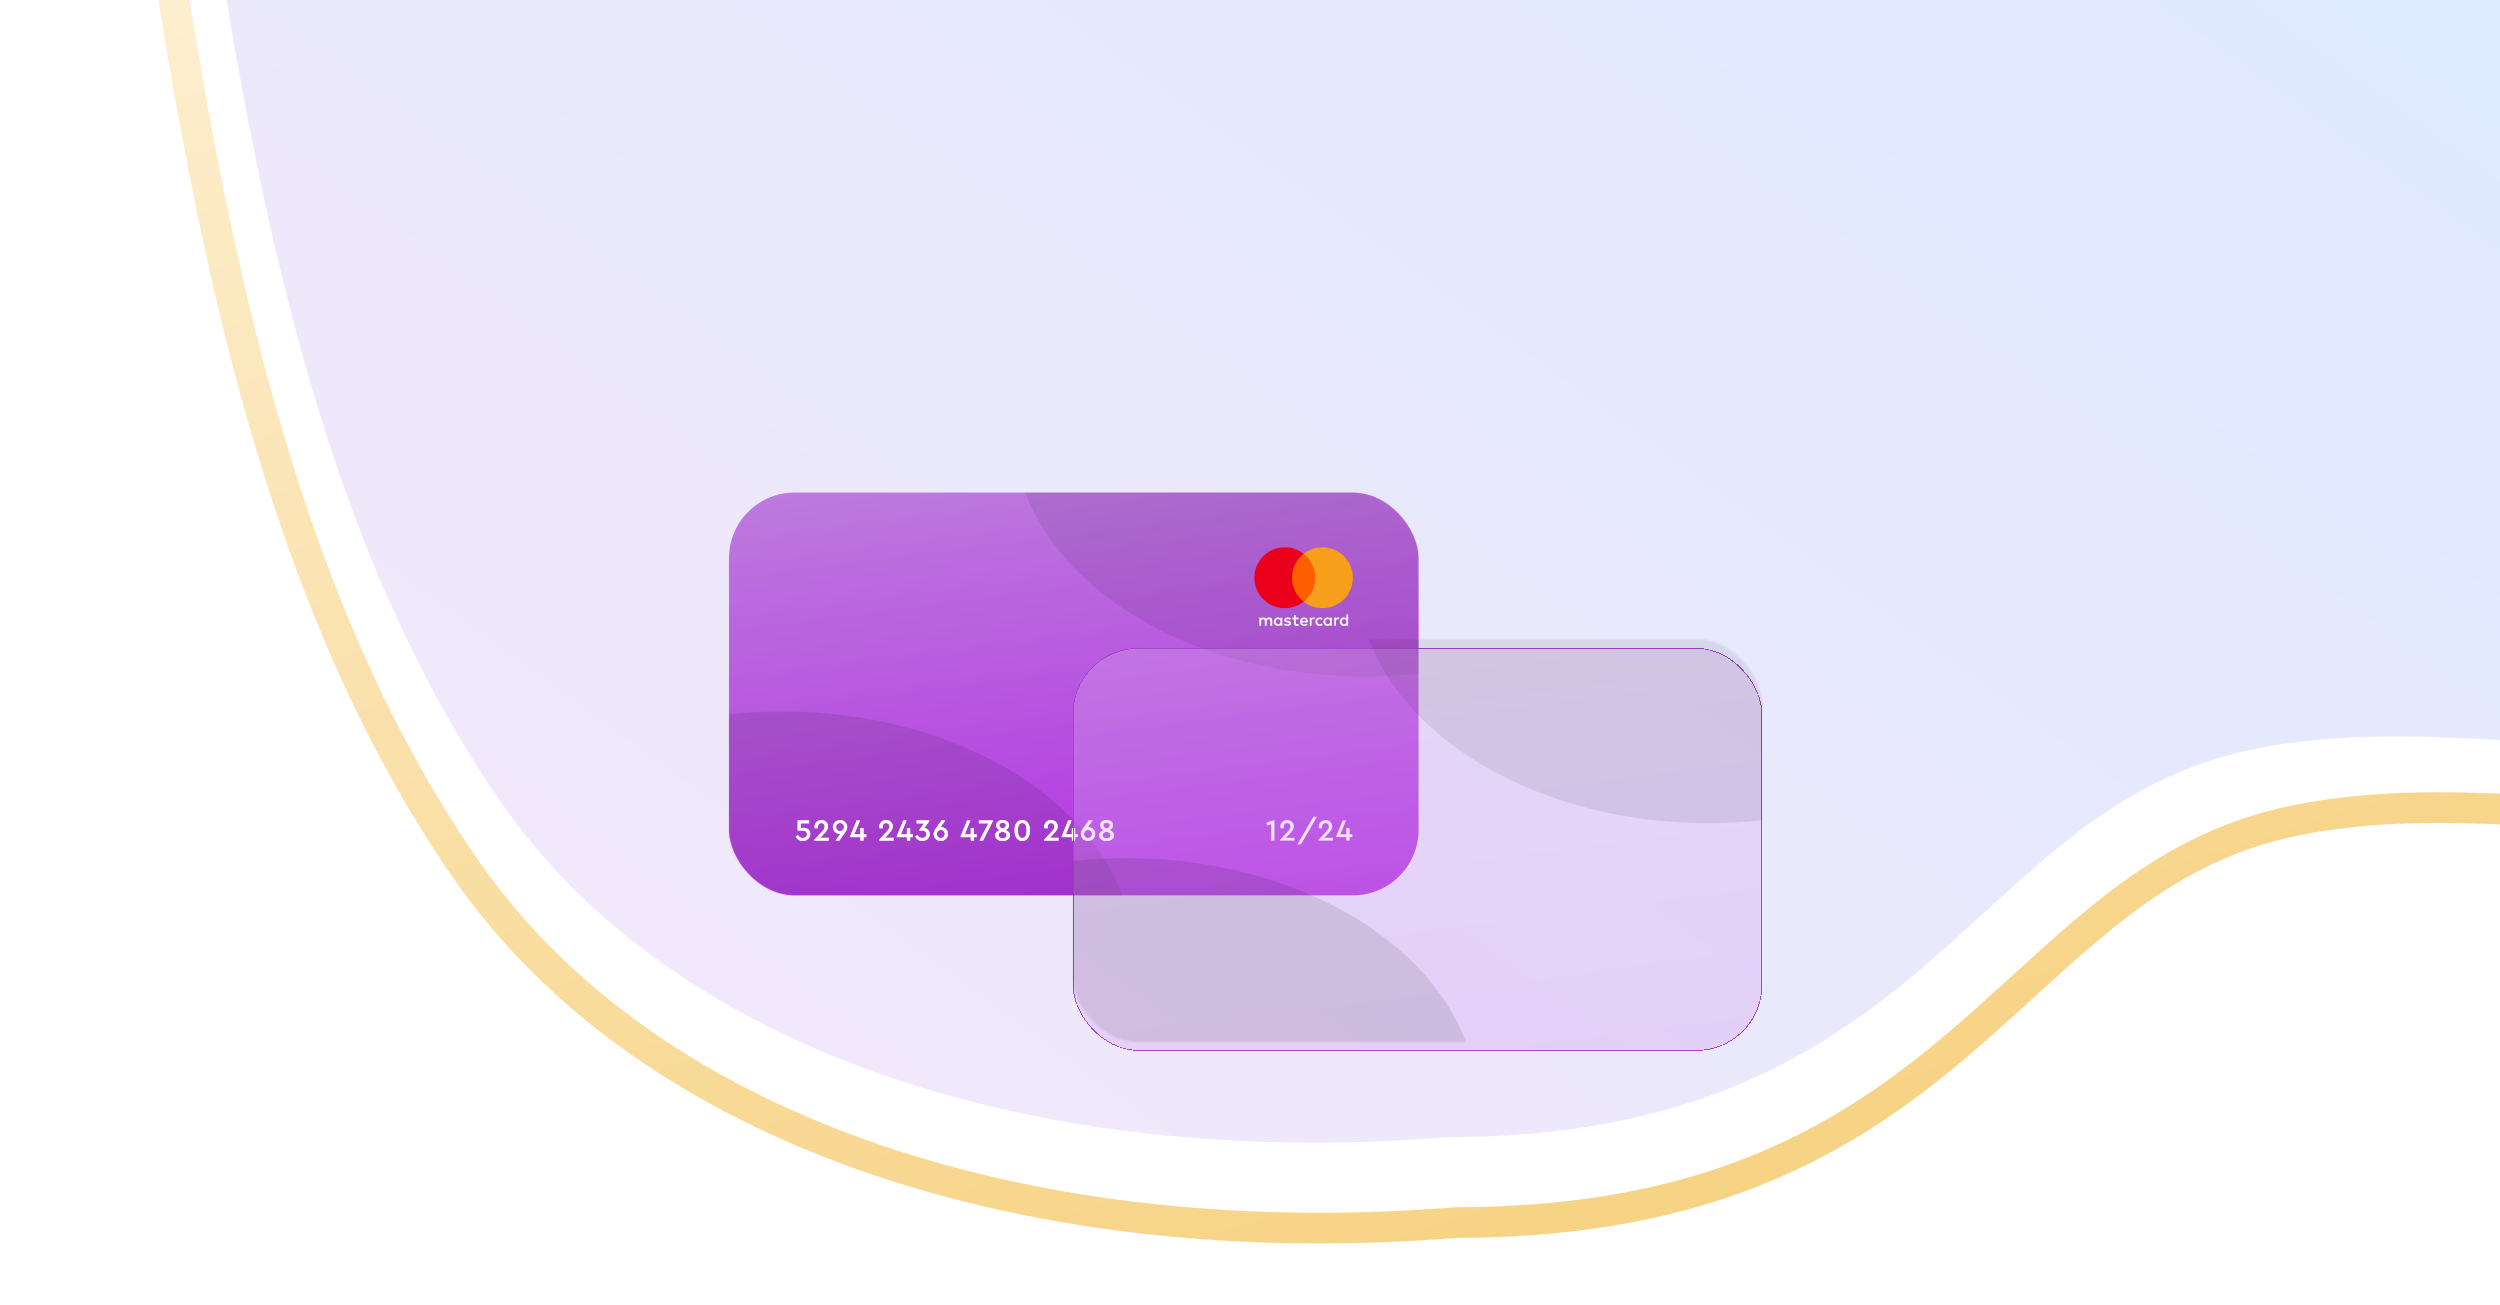 <svg width="1142" height="596" viewBox="0 0 1142 596" fill="none" xmlns="http://www.w3.org/2000/svg">
<path opacity="0.7" d="M1541.81 -101.383L1540.39 -104.944L1536.63 -105.663L21.312 -394.876L10.262 -396.985L13.252 -386.139C35.505 -305.427 48.427 -214.015 61.777 -119.585C67.935 -76.02 74.185 -31.812 81.483 12.284C104.495 151.318 137.899 288.588 212.409 396.535C297.791 520.233 475.81 573.697 664.982 558.466C783.253 558.402 846.194 518.471 896.643 475.19C906.44 466.785 915.678 458.362 924.688 450.148C962.254 415.898 995.853 385.266 1049.47 374.578C1082.99 367.897 1116.85 368.249 1151.89 370.014C1159.74 370.409 1167.66 370.877 1175.65 371.349C1203.08 372.97 1231.3 374.637 1260 373.569C1334.88 370.784 1413.75 349.413 1499.12 262.138C1566.27 193.484 1576.56 102.002 1570.51 28.737C1567.48 -7.989 1560.33 -40.454 1553.94 -63.729C1550.74 -75.375 1547.73 -84.743 1545.51 -91.219C1544.39 -94.458 1543.48 -96.975 1542.84 -98.694C1542.52 -99.554 1542.27 -100.214 1542.1 -100.665C1542.01 -100.891 1541.94 -101.064 1541.89 -101.184L1541.84 -101.324L1541.82 -101.364L1541.82 -101.376C1541.82 -101.38 1541.81 -101.383 1535.31 -98.787L1541.81 -101.383Z" stroke="url(#paint0_linear_621_2)" stroke-width="14"/>
<path d="M1501.31 -108.628C1501.31 -108.628 1587.32 106.711 1461.5 235.289C1299.22 401.137 1163.5 315.5 1030.5 342C897.5 368.5 884.956 519.5 660 519.5C478.206 534.197 309.07 482.682 228.5 366C86.309 160.078 100.091 -159.252 37 -388L1501.31 -108.628Z" fill="url(#paint1_linear_621_2)" fill-opacity="0.2"/>
<rect x="333" y="225" width="315" height="184" rx="30" fill="url(#paint2_linear_621_2)"/>
<mask id="mask0_621_2" style="mask-type:alpha" maskUnits="userSpaceOnUse" x="333" y="225" width="315" height="184">
<rect x="333" y="225" width="315" height="184" rx="30" fill="#BE82DD"/>
</mask>
<g mask="url(#mask0_621_2)">
<ellipse opacity="0.1" cx="357.5" cy="438" rx="160.5" ry="113" fill="black"/>
<ellipse opacity="0.08" cx="623.5" cy="196" rx="160.5" ry="113" fill="black"/>
</g>
<path d="M581.657 374.76L578.451 375.81L578.815 377.112L580.691 376.51V384H582.175V374.76H581.657ZM587.43 382.712L589.054 380.99C589.698 380.304 590.188 379.716 590.51 379.198C590.846 378.68 591.014 378.106 591.014 377.476C591.014 375.852 589.712 374.606 587.948 374.606C586.058 374.606 584.84 376.048 584.84 377.56C584.84 377.84 584.868 378.106 584.938 378.358H586.436C586.394 378.078 586.366 377.84 586.366 377.644C586.366 376.692 586.996 375.964 587.934 375.964C588.872 375.964 589.474 376.65 589.474 377.588C589.474 378.372 589.026 379.044 588.004 380.122L584.714 383.664V384H591.336V382.712H587.43ZM592.652 385.694H594.29L601.612 373.08H599.974L592.652 385.694ZM604.987 382.712L606.611 380.99C607.255 380.304 607.745 379.716 608.067 379.198C608.403 378.68 608.571 378.106 608.571 377.476C608.571 375.852 607.269 374.606 605.505 374.606C603.615 374.606 602.397 376.048 602.397 377.56C602.397 377.84 602.425 378.106 602.495 378.358H603.993C603.951 378.078 603.923 377.84 603.923 377.644C603.923 376.692 604.553 375.964 605.491 375.964C606.429 375.964 607.031 376.65 607.031 377.588C607.031 378.372 606.583 379.044 605.561 380.122L602.271 383.664V384H608.893V382.712H604.987ZM617.755 381.116H616.495V378.274H615.011V381.116H612.253L614.871 374.76H613.345L610.391 381.984V382.39H615.011V384H616.495V382.39H617.755V381.116Z" fill="white"/>
<path opacity="0.9" d="M370.14 381.018C370.14 379.156 368.642 378.134 366.99 378.134C366.57 378.134 366.178 378.176 365.814 378.26V376.09H369.622V374.76H364.358V379.408H366.486C367.844 379.408 368.614 379.996 368.614 381.046C368.614 382.11 367.802 382.796 366.696 382.796C365.702 382.796 365.016 382.278 364.456 381.424L363.42 382.166C364.05 383.356 365.212 384.154 366.738 384.154C368.572 384.154 370.14 382.88 370.14 381.018ZM374.68 382.712L376.304 380.99C376.948 380.304 377.438 379.716 377.76 379.198C378.096 378.68 378.264 378.106 378.264 377.476C378.264 375.852 376.962 374.606 375.198 374.606C373.308 374.606 372.09 376.048 372.09 377.56C372.09 377.84 372.118 378.106 372.188 378.358H373.686C373.644 378.078 373.616 377.84 373.616 377.644C373.616 376.692 374.246 375.964 375.184 375.964C376.122 375.964 376.724 376.65 376.724 377.588C376.724 378.372 376.276 379.044 375.254 380.122L371.964 383.664V384H378.586V382.712H374.68ZM387 377.812C387.042 375.992 385.488 374.578 383.738 374.606C381.974 374.606 380.462 375.992 380.462 377.798C380.462 379.548 381.904 380.892 383.486 380.892C383.64 380.892 383.766 380.878 383.892 380.85L381.666 384H383.43L385.726 380.738C386.048 380.29 386.286 379.94 386.44 379.688C386.594 379.422 386.734 379.142 386.832 378.834C386.944 378.512 387 378.176 387 377.812ZM385.53 377.798C385.53 378.316 385.362 378.75 385.012 379.1C384.662 379.45 384.242 379.632 383.738 379.632C383.22 379.632 382.786 379.464 382.436 379.114C382.086 378.764 381.918 378.316 381.918 377.798C381.918 377.28 382.086 376.846 382.436 376.496C382.786 376.146 383.22 375.964 383.738 375.964C384.242 375.964 384.662 376.146 385.012 376.496C385.362 376.846 385.53 377.28 385.53 377.798ZM395.727 381.116H394.467V378.274H392.983V381.116H390.225L392.843 374.76H391.317L388.363 381.984V382.39H392.983V384H394.467V382.39H395.727V381.116ZM404.256 382.712L405.88 380.99C406.524 380.304 407.014 379.716 407.336 379.198C407.672 378.68 407.84 378.106 407.84 377.476C407.84 375.852 406.538 374.606 404.774 374.606C402.884 374.606 401.666 376.048 401.666 377.56C401.666 377.84 401.694 378.106 401.764 378.358H403.262C403.22 378.078 403.192 377.84 403.192 377.644C403.192 376.692 403.822 375.964 404.76 375.964C405.698 375.964 406.3 376.65 406.3 377.588C406.3 378.372 405.852 379.044 404.83 380.122L401.54 383.664V384H408.162V382.712H404.256ZM417.024 381.116H415.764V378.274H414.28V381.116H411.522L414.14 374.76H412.614L409.66 381.984V382.39H414.28V384H415.764V382.39H417.024V381.116ZM424.686 381.032C424.686 380.234 424.448 379.59 423.972 379.1C423.496 378.61 422.922 378.302 422.236 378.19L424.476 375.166V374.76H418.722V376.118H422.166L420.01 379.016V379.422H421.032C422.39 379.422 423.16 379.996 423.16 381.046C423.16 382.096 422.376 382.796 421.27 382.796C420.318 382.796 419.66 382.278 419.1 381.424L418.064 382.152C418.68 383.342 419.814 384.154 421.312 384.154C423.132 384.154 424.686 382.908 424.686 381.032ZM433.039 380.962C433.039 379.212 431.611 377.868 430.001 377.868C429.847 377.868 429.721 377.882 429.595 377.91L431.821 374.76H430.071L427.761 378.022C427.439 378.484 427.201 378.834 427.047 379.086C426.893 379.338 426.767 379.618 426.655 379.94C426.557 380.248 426.501 380.584 426.501 380.948C426.459 382.768 428.013 384.182 429.763 384.154C431.527 384.154 433.039 382.768 433.039 380.962ZM431.569 380.962C431.569 381.48 431.387 381.928 431.037 382.278C430.687 382.628 430.267 382.796 429.763 382.796C429.245 382.796 428.825 382.628 428.475 382.278C428.125 381.928 427.957 381.48 427.957 380.962C427.957 380.444 428.125 380.01 428.475 379.66C428.825 379.31 429.245 379.128 429.763 379.128C430.267 379.128 430.687 379.31 431.037 379.66C431.387 380.01 431.569 380.444 431.569 380.962ZM446.19 381.116H444.93V378.274H443.446V381.116H440.688L443.306 374.76H441.78L438.826 381.984V382.39H443.446V384H444.93V382.39H446.19V381.116ZM447.166 374.76V376.09H451.506L447.432 384H449.042L453.508 375.166V374.76H447.166ZM461.35 381.592C461.35 380.416 460.566 379.646 459.348 379.198C460.37 378.652 460.916 377.938 460.916 376.972C460.916 376.23 460.636 375.642 460.09 375.236C459.544 374.816 458.844 374.606 458.004 374.606C457.15 374.606 456.45 374.816 455.89 375.236C455.344 375.642 455.064 376.23 455.064 376.972C455.064 377.966 455.624 378.652 456.632 379.198C455.4 379.646 454.63 380.416 454.63 381.592C454.63 383.146 456.016 384.154 458.004 384.154C459.978 384.154 461.35 383.146 461.35 381.592ZM456.478 377.028C456.478 376.286 457.108 375.824 458.004 375.824C458.886 375.824 459.502 376.286 459.502 377.028C459.502 377.714 459.04 378.078 457.99 378.526C456.94 378.064 456.478 377.7 456.478 377.028ZM459.852 381.536C459.852 382.376 459.194 382.922 458.004 382.922C456.814 382.922 456.128 382.376 456.128 381.536C456.128 380.71 456.758 380.276 457.99 379.842C459.222 380.29 459.852 380.696 459.852 381.536ZM463.432 379.296C463.432 382.026 464.594 384.154 466.96 384.154C469.34 384.154 470.474 382.026 470.474 379.296C470.474 377.882 470.18 376.748 469.578 375.894C468.99 375.04 468.122 374.606 466.96 374.606C465.798 374.606 464.93 375.04 464.328 375.908C463.726 376.762 463.432 377.896 463.432 379.296ZM468.934 379.31C468.934 381.494 468.318 382.796 466.96 382.796C465.602 382.796 464.972 381.494 464.972 379.31C464.972 377.084 465.63 375.964 466.96 375.964C468.276 375.964 468.934 377.084 468.934 379.31ZM479.612 382.712L481.236 380.99C481.88 380.304 482.37 379.716 482.692 379.198C483.028 378.68 483.196 378.106 483.196 377.476C483.196 375.852 481.894 374.606 480.13 374.606C478.24 374.606 477.022 376.048 477.022 377.56C477.022 377.84 477.05 378.106 477.12 378.358H478.618C478.576 378.078 478.548 377.84 478.548 377.644C478.548 376.692 479.178 375.964 480.116 375.964C481.054 375.964 481.656 376.65 481.656 377.588C481.656 378.372 481.208 379.044 480.186 380.122L476.896 383.664V384H483.518V382.712H479.612ZM492.38 381.116H491.12V378.274H489.636V381.116H486.878L489.496 374.76H487.97L485.016 381.984V382.39H489.636V384H491.12V382.39H492.38V381.116ZM500.293 380.962C500.293 379.212 498.865 377.868 497.255 377.868C497.101 377.868 496.975 377.882 496.849 377.91L499.075 374.76H497.325L495.015 378.022C494.693 378.484 494.455 378.834 494.301 379.086C494.147 379.338 494.021 379.618 493.909 379.94C493.811 380.248 493.755 380.584 493.755 380.948C493.713 382.768 495.267 384.182 497.017 384.154C498.781 384.154 500.293 382.768 500.293 380.962ZM498.823 380.962C498.823 381.48 498.641 381.928 498.291 382.278C497.941 382.628 497.521 382.796 497.017 382.796C496.499 382.796 496.079 382.628 495.729 382.278C495.379 381.928 495.211 381.48 495.211 380.962C495.211 380.444 495.379 380.01 495.729 379.66C496.079 379.31 496.499 379.128 497.017 379.128C497.521 379.128 497.941 379.31 498.291 379.66C498.641 380.01 498.823 380.444 498.823 380.962ZM508.838 381.592C508.838 380.416 508.054 379.646 506.836 379.198C507.858 378.652 508.404 377.938 508.404 376.972C508.404 376.23 508.124 375.642 507.578 375.236C507.032 374.816 506.332 374.606 505.492 374.606C504.638 374.606 503.938 374.816 503.378 375.236C502.832 375.642 502.552 376.23 502.552 376.972C502.552 377.966 503.112 378.652 504.12 379.198C502.888 379.646 502.118 380.416 502.118 381.592C502.118 383.146 503.504 384.154 505.492 384.154C507.466 384.154 508.838 383.146 508.838 381.592ZM503.966 377.028C503.966 376.286 504.596 375.824 505.492 375.824C506.374 375.824 506.99 376.286 506.99 377.028C506.99 377.714 506.528 378.078 505.478 378.526C504.428 378.064 503.966 377.7 503.966 377.028ZM507.34 381.536C507.34 382.376 506.682 382.922 505.492 382.922C504.302 382.922 503.616 382.376 503.616 381.536C503.616 380.71 504.246 380.276 505.478 379.842C506.71 380.29 507.34 380.696 507.34 381.536Z" fill="white"/>
<path opacity="0.9" d="M370.14 381.018C370.14 379.156 368.642 378.134 366.99 378.134C366.57 378.134 366.178 378.176 365.814 378.26V376.09H369.622V374.76H364.358V379.408H366.486C367.844 379.408 368.614 379.996 368.614 381.046C368.614 382.11 367.802 382.796 366.696 382.796C365.702 382.796 365.016 382.278 364.456 381.424L363.42 382.166C364.05 383.356 365.212 384.154 366.738 384.154C368.572 384.154 370.14 382.88 370.14 381.018ZM374.68 382.712L376.304 380.99C376.948 380.304 377.438 379.716 377.76 379.198C378.096 378.68 378.264 378.106 378.264 377.476C378.264 375.852 376.962 374.606 375.198 374.606C373.308 374.606 372.09 376.048 372.09 377.56C372.09 377.84 372.118 378.106 372.188 378.358H373.686C373.644 378.078 373.616 377.84 373.616 377.644C373.616 376.692 374.246 375.964 375.184 375.964C376.122 375.964 376.724 376.65 376.724 377.588C376.724 378.372 376.276 379.044 375.254 380.122L371.964 383.664V384H378.586V382.712H374.68ZM387 377.812C387.042 375.992 385.488 374.578 383.738 374.606C381.974 374.606 380.462 375.992 380.462 377.798C380.462 379.548 381.904 380.892 383.486 380.892C383.64 380.892 383.766 380.878 383.892 380.85L381.666 384H383.43L385.726 380.738C386.048 380.29 386.286 379.94 386.44 379.688C386.594 379.422 386.734 379.142 386.832 378.834C386.944 378.512 387 378.176 387 377.812ZM385.53 377.798C385.53 378.316 385.362 378.75 385.012 379.1C384.662 379.45 384.242 379.632 383.738 379.632C383.22 379.632 382.786 379.464 382.436 379.114C382.086 378.764 381.918 378.316 381.918 377.798C381.918 377.28 382.086 376.846 382.436 376.496C382.786 376.146 383.22 375.964 383.738 375.964C384.242 375.964 384.662 376.146 385.012 376.496C385.362 376.846 385.53 377.28 385.53 377.798ZM395.727 381.116H394.467V378.274H392.983V381.116H390.225L392.843 374.76H391.317L388.363 381.984V382.39H392.983V384H394.467V382.39H395.727V381.116ZM404.256 382.712L405.88 380.99C406.524 380.304 407.014 379.716 407.336 379.198C407.672 378.68 407.84 378.106 407.84 377.476C407.84 375.852 406.538 374.606 404.774 374.606C402.884 374.606 401.666 376.048 401.666 377.56C401.666 377.84 401.694 378.106 401.764 378.358H403.262C403.22 378.078 403.192 377.84 403.192 377.644C403.192 376.692 403.822 375.964 404.76 375.964C405.698 375.964 406.3 376.65 406.3 377.588C406.3 378.372 405.852 379.044 404.83 380.122L401.54 383.664V384H408.162V382.712H404.256ZM417.024 381.116H415.764V378.274H414.28V381.116H411.522L414.14 374.76H412.614L409.66 381.984V382.39H414.28V384H415.764V382.39H417.024V381.116ZM424.686 381.032C424.686 380.234 424.448 379.59 423.972 379.1C423.496 378.61 422.922 378.302 422.236 378.19L424.476 375.166V374.76H418.722V376.118H422.166L420.01 379.016V379.422H421.032C422.39 379.422 423.16 379.996 423.16 381.046C423.16 382.096 422.376 382.796 421.27 382.796C420.318 382.796 419.66 382.278 419.1 381.424L418.064 382.152C418.68 383.342 419.814 384.154 421.312 384.154C423.132 384.154 424.686 382.908 424.686 381.032ZM433.039 380.962C433.039 379.212 431.611 377.868 430.001 377.868C429.847 377.868 429.721 377.882 429.595 377.91L431.821 374.76H430.071L427.761 378.022C427.439 378.484 427.201 378.834 427.047 379.086C426.893 379.338 426.767 379.618 426.655 379.94C426.557 380.248 426.501 380.584 426.501 380.948C426.459 382.768 428.013 384.182 429.763 384.154C431.527 384.154 433.039 382.768 433.039 380.962ZM431.569 380.962C431.569 381.48 431.387 381.928 431.037 382.278C430.687 382.628 430.267 382.796 429.763 382.796C429.245 382.796 428.825 382.628 428.475 382.278C428.125 381.928 427.957 381.48 427.957 380.962C427.957 380.444 428.125 380.01 428.475 379.66C428.825 379.31 429.245 379.128 429.763 379.128C430.267 379.128 430.687 379.31 431.037 379.66C431.387 380.01 431.569 380.444 431.569 380.962ZM446.19 381.116H444.93V378.274H443.446V381.116H440.688L443.306 374.76H441.78L438.826 381.984V382.39H443.446V384H444.93V382.39H446.19V381.116ZM447.166 374.76V376.09H451.506L447.432 384H449.042L453.508 375.166V374.76H447.166ZM461.35 381.592C461.35 380.416 460.566 379.646 459.348 379.198C460.37 378.652 460.916 377.938 460.916 376.972C460.916 376.23 460.636 375.642 460.09 375.236C459.544 374.816 458.844 374.606 458.004 374.606C457.15 374.606 456.45 374.816 455.89 375.236C455.344 375.642 455.064 376.23 455.064 376.972C455.064 377.966 455.624 378.652 456.632 379.198C455.4 379.646 454.63 380.416 454.63 381.592C454.63 383.146 456.016 384.154 458.004 384.154C459.978 384.154 461.35 383.146 461.35 381.592ZM456.478 377.028C456.478 376.286 457.108 375.824 458.004 375.824C458.886 375.824 459.502 376.286 459.502 377.028C459.502 377.714 459.04 378.078 457.99 378.526C456.94 378.064 456.478 377.7 456.478 377.028ZM459.852 381.536C459.852 382.376 459.194 382.922 458.004 382.922C456.814 382.922 456.128 382.376 456.128 381.536C456.128 380.71 456.758 380.276 457.99 379.842C459.222 380.29 459.852 380.696 459.852 381.536ZM463.432 379.296C463.432 382.026 464.594 384.154 466.96 384.154C469.34 384.154 470.474 382.026 470.474 379.296C470.474 377.882 470.18 376.748 469.578 375.894C468.99 375.04 468.122 374.606 466.96 374.606C465.798 374.606 464.93 375.04 464.328 375.908C463.726 376.762 463.432 377.896 463.432 379.296ZM468.934 379.31C468.934 381.494 468.318 382.796 466.96 382.796C465.602 382.796 464.972 381.494 464.972 379.31C464.972 377.084 465.63 375.964 466.96 375.964C468.276 375.964 468.934 377.084 468.934 379.31ZM479.612 382.712L481.236 380.99C481.88 380.304 482.37 379.716 482.692 379.198C483.028 378.68 483.196 378.106 483.196 377.476C483.196 375.852 481.894 374.606 480.13 374.606C478.24 374.606 477.022 376.048 477.022 377.56C477.022 377.84 477.05 378.106 477.12 378.358H478.618C478.576 378.078 478.548 377.84 478.548 377.644C478.548 376.692 479.178 375.964 480.116 375.964C481.054 375.964 481.656 376.65 481.656 377.588C481.656 378.372 481.208 379.044 480.186 380.122L476.896 383.664V384H483.518V382.712H479.612ZM492.38 381.116H491.12V378.274H489.636V381.116H486.878L489.496 374.76H487.97L485.016 381.984V382.39H489.636V384H491.12V382.39H492.38V381.116ZM500.293 380.962C500.293 379.212 498.865 377.868 497.255 377.868C497.101 377.868 496.975 377.882 496.849 377.91L499.075 374.76H497.325L495.015 378.022C494.693 378.484 494.455 378.834 494.301 379.086C494.147 379.338 494.021 379.618 493.909 379.94C493.811 380.248 493.755 380.584 493.755 380.948C493.713 382.768 495.267 384.182 497.017 384.154C498.781 384.154 500.293 382.768 500.293 380.962ZM498.823 380.962C498.823 381.48 498.641 381.928 498.291 382.278C497.941 382.628 497.521 382.796 497.017 382.796C496.499 382.796 496.079 382.628 495.729 382.278C495.379 381.928 495.211 381.48 495.211 380.962C495.211 380.444 495.379 380.01 495.729 379.66C496.079 379.31 496.499 379.128 497.017 379.128C497.521 379.128 497.941 379.31 498.291 379.66C498.641 380.01 498.823 380.444 498.823 380.962ZM508.838 381.592C508.838 380.416 508.054 379.646 506.836 379.198C507.858 378.652 508.404 377.938 508.404 376.972C508.404 376.23 508.124 375.642 507.578 375.236C507.032 374.816 506.332 374.606 505.492 374.606C504.638 374.606 503.938 374.816 503.378 375.236C502.832 375.642 502.552 376.23 502.552 376.972C502.552 377.966 503.112 378.652 504.12 379.198C502.888 379.646 502.118 380.416 502.118 381.592C502.118 383.146 503.504 384.154 505.492 384.154C507.466 384.154 508.838 383.146 508.838 381.592ZM503.966 377.028C503.966 376.286 504.596 375.824 505.492 375.824C506.374 375.824 506.99 376.286 506.99 377.028C506.99 377.714 506.528 378.078 505.478 378.526C504.428 378.064 503.966 377.7 503.966 377.028ZM507.34 381.536C507.34 382.376 506.682 382.922 505.492 382.922C504.302 382.922 503.616 382.376 503.616 381.536C503.616 380.71 504.246 380.276 505.478 379.842C506.71 380.29 507.34 380.696 507.34 381.536Z" fill="white"/>
<path d="M589.417 252.974H601.584V274.837H589.417V252.974Z" fill="#FF5F00"/>
<path d="M581.189 285.841V283.523C581.189 282.635 580.648 282.056 579.721 282.056C579.258 282.056 578.756 282.21 578.408 282.712C578.138 282.287 577.751 282.056 577.172 282.056C576.786 282.056 576.4 282.171 576.09 282.596V282.133H575.279V285.841H576.09V283.794C576.09 283.137 576.438 282.828 576.979 282.828C577.52 282.828 577.79 283.176 577.79 283.794V285.841H578.601V283.794C578.601 283.137 578.987 282.828 579.49 282.828C580.03 282.828 580.301 283.176 580.301 283.794V285.841H581.189ZM593.202 282.133H591.889V281.013H591.078V282.133H590.344V282.867H591.077V284.566C591.077 285.416 591.425 285.918 592.352 285.918C592.7 285.918 593.086 285.802 593.357 285.648L593.125 284.953C592.893 285.107 592.623 285.146 592.429 285.146C592.043 285.146 591.889 284.914 591.889 284.528V282.867H593.202V282.133ZM600.077 282.055C599.614 282.055 599.305 282.287 599.112 282.596V282.133H598.301V285.841H599.112V283.755C599.112 283.137 599.382 282.79 599.884 282.79C600.039 282.79 600.232 282.828 600.386 282.867L600.618 282.094C600.464 282.056 600.232 282.056 600.077 282.056V282.055ZM589.687 282.442C589.301 282.171 588.76 282.056 588.18 282.056C587.254 282.056 586.636 282.519 586.636 283.253C586.636 283.871 587.099 284.219 587.91 284.335L588.296 284.373C588.721 284.45 588.953 284.566 588.953 284.759C588.953 285.03 588.644 285.223 588.103 285.223C587.562 285.223 587.138 285.03 586.867 284.837L586.481 285.455C586.906 285.764 587.485 285.918 588.064 285.918C589.146 285.918 589.764 285.416 589.764 284.721C589.764 284.064 589.262 283.716 588.489 283.601L588.103 283.562C587.756 283.523 587.485 283.446 587.485 283.214C587.485 282.944 587.756 282.79 588.18 282.79C588.644 282.79 589.108 282.983 589.339 283.098L589.687 282.442ZM611.241 282.056C610.777 282.056 610.468 282.287 610.275 282.596V282.133H609.464V285.841H610.275V283.755C610.275 283.137 610.545 282.79 611.047 282.79C611.202 282.79 611.395 282.828 611.549 282.867L611.781 282.094C611.627 282.056 611.395 282.056 611.241 282.056ZM600.889 283.987C600.889 285.107 601.661 285.918 602.859 285.918C603.399 285.918 603.785 285.802 604.172 285.493L603.785 284.837C603.477 285.068 603.168 285.184 602.82 285.184C602.163 285.184 601.7 284.721 601.7 283.987C601.7 283.292 602.163 282.828 602.82 282.79C603.168 282.79 603.477 282.905 603.785 283.137L604.172 282.481C603.785 282.171 603.399 282.056 602.859 282.056C601.661 282.056 600.889 282.867 600.889 283.987ZM608.382 283.987V282.133H607.571V282.596C607.301 282.249 606.914 282.056 606.412 282.056C605.369 282.056 604.558 282.867 604.558 283.987C604.558 285.107 605.369 285.918 606.412 285.918C606.953 285.918 607.339 285.725 607.571 285.377V285.841H608.382V283.987ZM605.408 283.987C605.408 283.33 605.833 282.79 606.528 282.79C607.185 282.79 607.648 283.292 607.648 283.987C607.648 284.644 607.185 285.184 606.528 285.184C605.833 285.146 605.408 284.644 605.408 283.987ZM595.713 282.056C594.631 282.056 593.858 282.828 593.858 283.987C593.858 285.146 594.631 285.918 595.751 285.918C596.292 285.918 596.833 285.764 597.258 285.416L596.871 284.837C596.562 285.068 596.176 285.223 595.79 285.223C595.288 285.223 594.786 284.991 594.67 284.334H597.412V284.026C597.451 282.828 596.756 282.056 595.713 282.056H595.713ZM595.713 282.751C596.215 282.751 596.563 283.06 596.64 283.639H594.708C594.786 283.137 595.133 282.751 595.713 282.751ZM615.837 283.987V280.665H615.026V282.596C614.755 282.249 614.369 282.056 613.867 282.056C612.824 282.056 612.013 282.867 612.013 283.987C612.013 285.107 612.824 285.918 613.867 285.918C614.408 285.918 614.794 285.725 615.026 285.377V285.841H615.837V283.987ZM612.863 283.987C612.863 283.33 613.288 282.79 613.983 282.79C614.64 282.79 615.103 283.292 615.103 283.987C615.103 284.644 614.64 285.184 613.983 285.184C613.288 285.146 612.863 284.644 612.863 283.987ZM585.747 283.987V282.133H584.936V282.596C584.665 282.249 584.279 282.056 583.777 282.056C582.734 282.056 581.923 282.867 581.923 283.987C581.923 285.107 582.734 285.918 583.777 285.918C584.318 285.918 584.704 285.725 584.936 285.377V285.841H585.747V283.987ZM582.734 283.987C582.734 283.33 583.159 282.79 583.854 282.79C584.511 282.79 584.975 283.292 584.975 283.987C584.975 284.644 584.511 285.184 583.854 285.184C583.159 285.146 582.734 284.644 582.734 283.987Z" fill="white"/>
<path d="M590.189 263.906C590.189 259.464 592.275 255.524 595.48 252.974C593.124 251.12 590.15 250 586.906 250C579.219 250 573 256.219 573 263.906C573 271.592 579.219 277.811 586.906 277.811C590.15 277.811 593.124 276.691 595.48 274.837C592.275 272.326 590.189 268.347 590.189 263.906Z" fill="#EB001B"/>
<path d="M618 263.906C618 271.592 611.781 277.811 604.094 277.811C600.849 277.811 597.875 276.691 595.519 274.837C598.764 272.287 600.811 268.347 600.811 263.906C600.811 259.464 598.725 255.524 595.519 252.974C597.875 251.12 600.849 250 604.094 250C611.781 250 618 256.257 618 263.906H618Z" fill="#F79E1B"/>
<g filter="url(#filter0_bd_621_2)">
<rect x="490" y="292" width="315" height="184" rx="30" fill="url(#paint3_linear_621_2)" shape-rendering="crispEdges"/>
<rect x="490.2" y="292.2" width="314.6" height="183.6" rx="29.8" stroke="#A545CB" stroke-width="0.4" shape-rendering="crispEdges"/>
</g>
<mask id="mask1_621_2" style="mask-type:alpha" maskUnits="userSpaceOnUse" x="490" y="292" width="315" height="184">
<rect x="490" y="292" width="315" height="184" rx="30" fill="#BE82DD"/>
</mask>
<g mask="url(#mask1_621_2)">
<ellipse opacity="0.1" cx="514.5" cy="505" rx="160.5" ry="113" fill="black"/>
<ellipse opacity="0.08" cx="780.5" cy="263" rx="160.5" ry="113" fill="black"/>
</g>
<defs>
<filter id="filter0_bd_621_2" x="484" y="286" width="327" height="198" filterUnits="userSpaceOnUse" color-interpolation-filters="sRGB">
<feFlood flood-opacity="0" result="BackgroundImageFix"/>
<feGaussianBlur in="BackgroundImageFix" stdDeviation="3"/>
<feComposite in2="SourceAlpha" operator="in" result="effect1_backgroundBlur_621_2"/>
<feColorMatrix in="SourceAlpha" type="matrix" values="0 0 0 0 0 0 0 0 0 0 0 0 0 0 0 0 0 0 127 0" result="hardAlpha"/>
<feOffset dy="4"/>
<feGaussianBlur stdDeviation="2"/>
<feComposite in2="hardAlpha" operator="out"/>
<feColorMatrix type="matrix" values="0 0 0 0 0 0 0 0 0 0 0 0 0 0 0 0 0 0 0.1 0"/>
<feBlend mode="normal" in2="effect1_backgroundBlur_621_2" result="effect2_dropShadow_621_2"/>
<feBlend mode="normal" in="SourceGraphic" in2="effect2_dropShadow_621_2" result="shape"/>
</filter>
<linearGradient id="paint0_linear_621_2" x1="1177.5" y1="835" x2="792.5" y2="-388" gradientUnits="userSpaceOnUse">
<stop stop-color="#EFAB18"/>
<stop offset="1" stop-color="#FFF0D0"/>
</linearGradient>
<linearGradient id="paint1_linear_621_2" x1="424.5" y1="728" x2="1076.67" y2="-170.402" gradientUnits="userSpaceOnUse">
<stop stop-color="#CD8BE6"/>
<stop offset="1" stop-color="#4B95FF"/>
</linearGradient>
<linearGradient id="paint2_linear_621_2" x1="388.397" y1="195.947" x2="421.512" y2="453.882" gradientUnits="userSpaceOnUse">
<stop stop-color="#BE82DD"/>
<stop offset="1" stop-color="#B22AE3"/>
</linearGradient>
<linearGradient id="paint3_linear_621_2" x1="545.397" y1="262.947" x2="578.512" y2="520.882" gradientUnits="userSpaceOnUse">
<stop stop-color="#D9B2ED" stop-opacity="0.3"/>
<stop offset="1" stop-color="#D294F2" stop-opacity="0.3"/>
</linearGradient>
</defs>
</svg>
